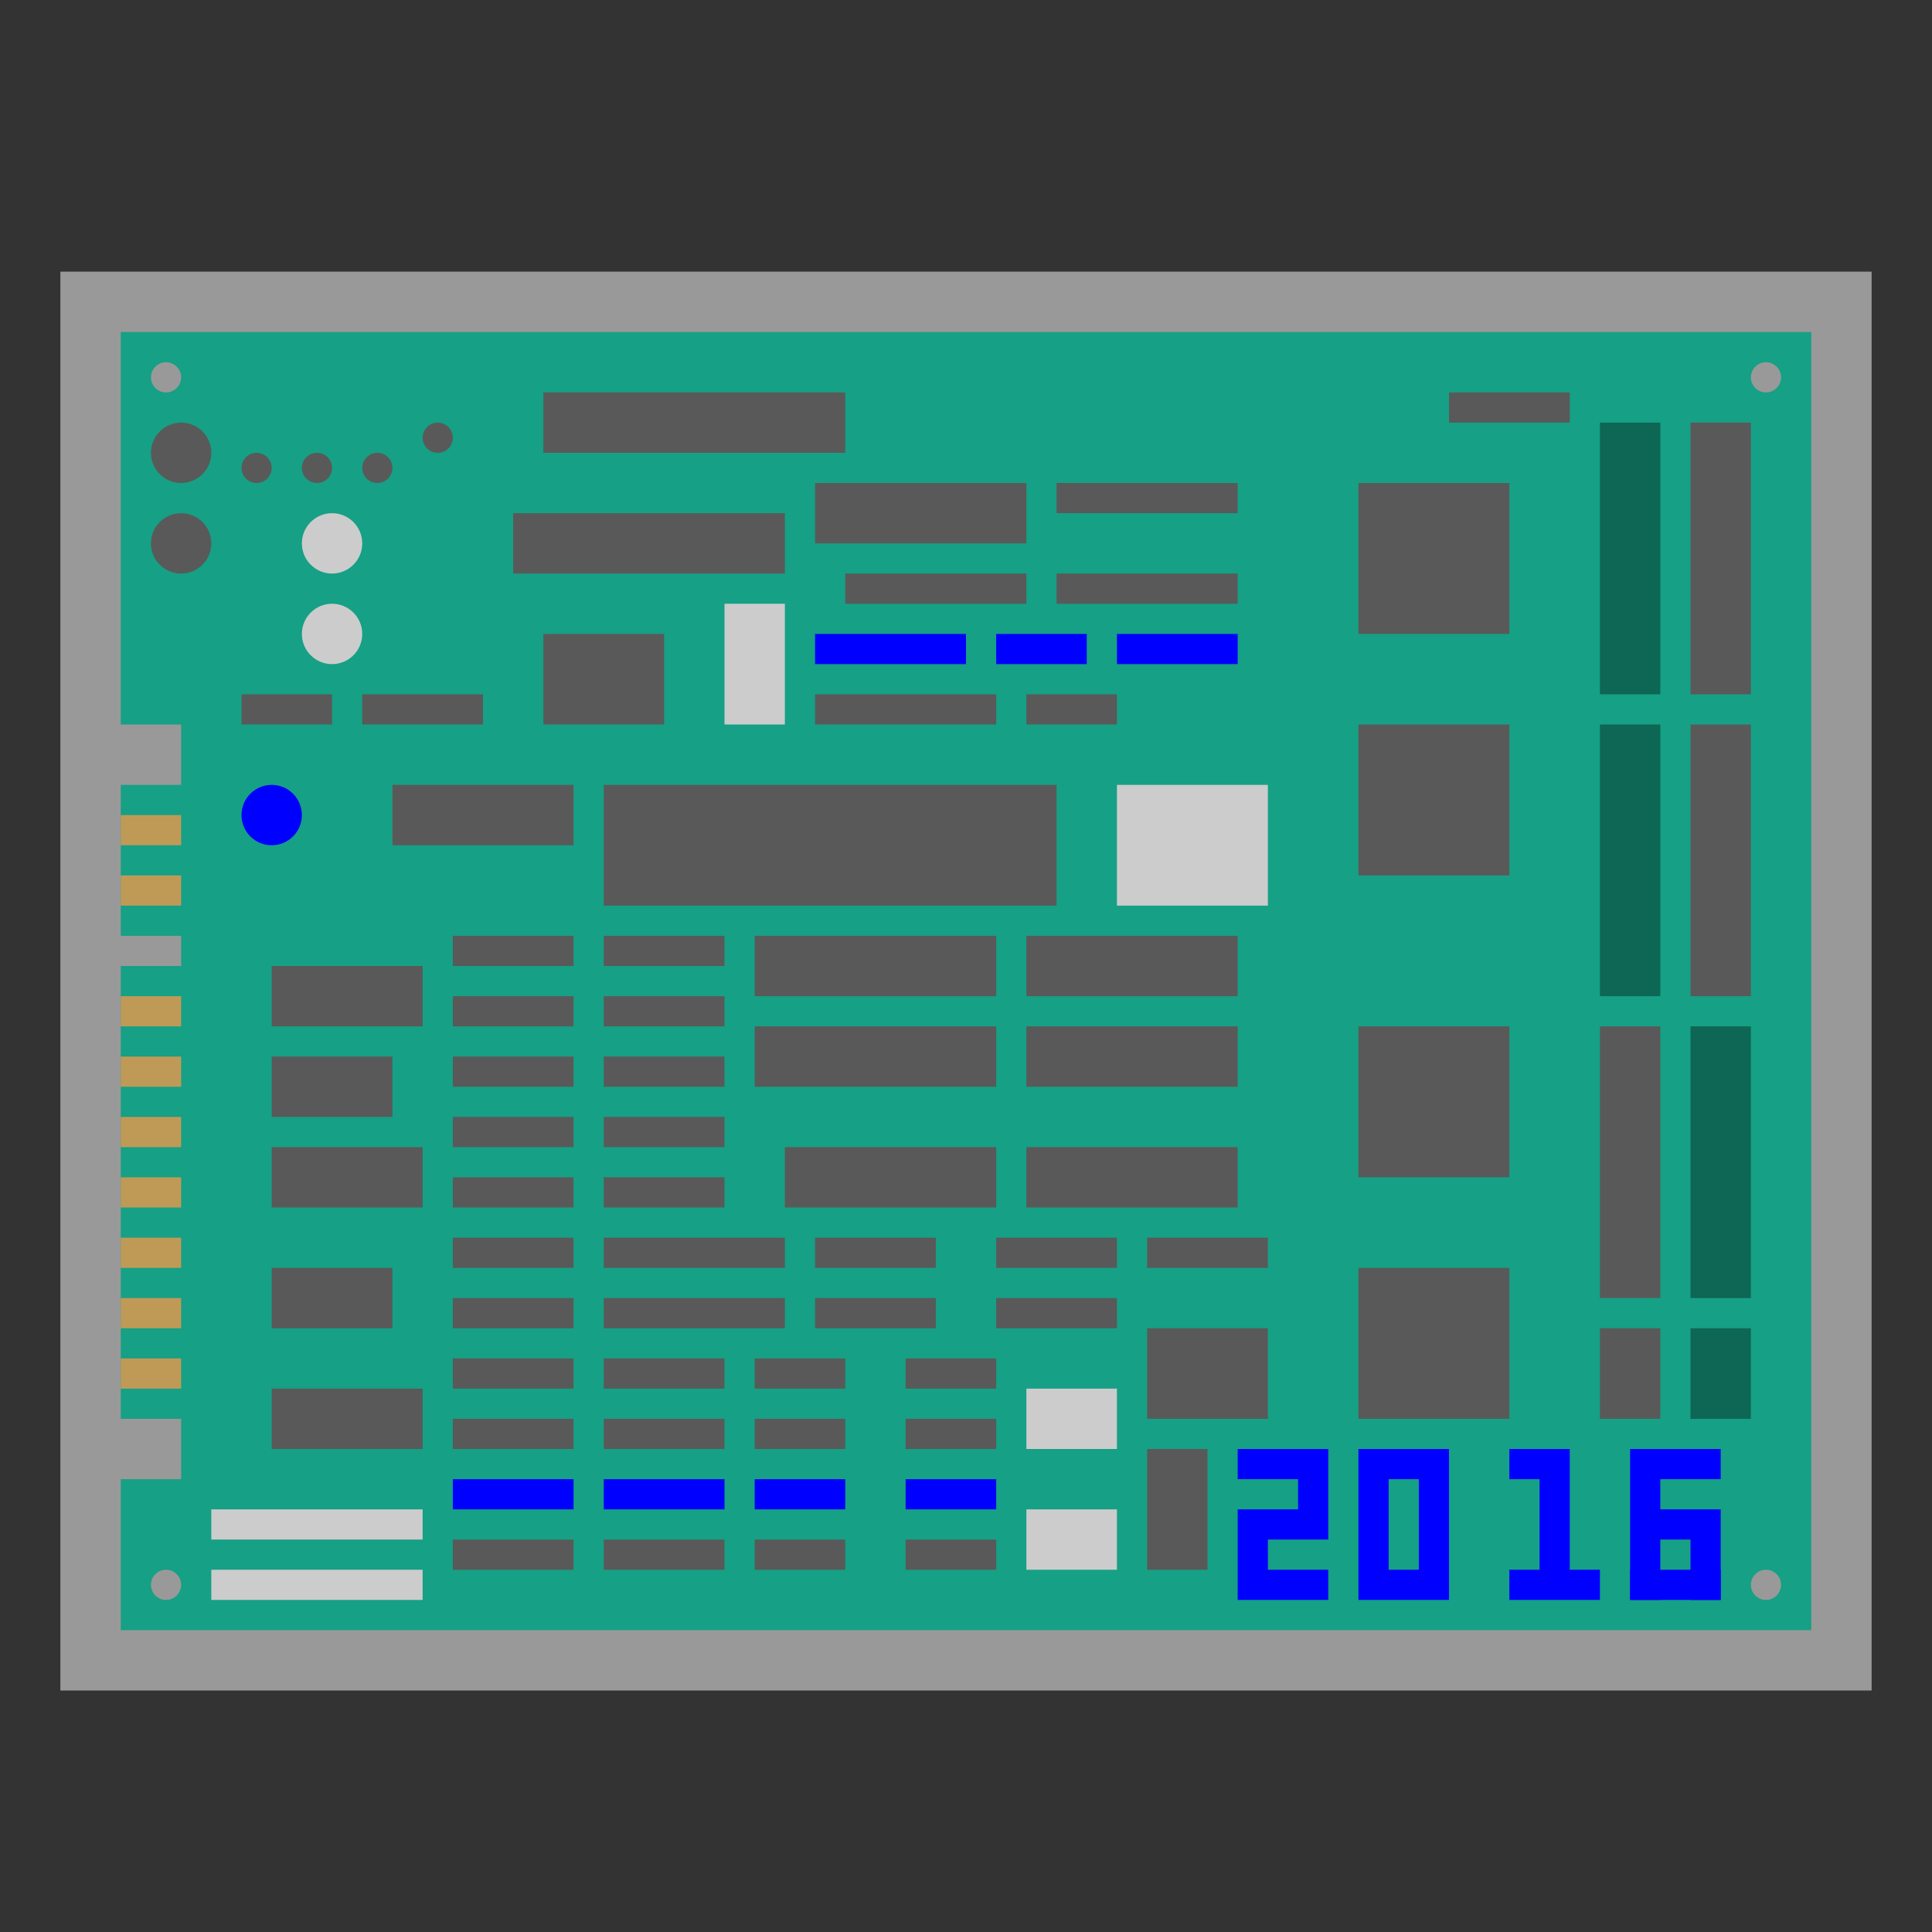 <?xml version="1.0" encoding="UTF-8" standalone="no"?>
<svg
   xmlns:dc="http://purl.org/dc/elements/1.1/"
   xmlns:cc="http://creativecommons.org/ns#"
   xmlns:rdf="http://www.w3.org/1999/02/22-rdf-syntax-ns#"
   xmlns:svg="http://www.w3.org/2000/svg"
   xmlns="http://www.w3.org/2000/svg"
   viewBox="0 0 320 320"
   height="320"
   width="320"
   xml:space="preserve"
   version="1.1"
   id="svg2"><rect x="0" y="0" width="320" height="320" fill="#333333" stroke="none"/><defs
     id="defs6"><clipPath
       id="clipPath16"
       clipPathUnits="userSpaceOnUse"><path
         id="path18"
         d="M 0,256 256,256 256,0 0,0 0,256 Z" /></clipPath><clipPath
       id="clipPath24"
       clipPathUnits="userSpaceOnUse"><path
         id="path26"
         d="M 8,220 248,220 248,32 8,32 8,220 Z" /></clipPath></defs><g
     transform="matrix(1.25,0,0,-1.25,0,320)"
     id="g10"><g
       id="g12"><g
         clip-path="url(#clipPath16)"
         id="g14"><g
           id="g20"><g
             id="g22" /><g
             id="g28"><g
               style="opacity:0.5"
               id="g30"
               clip-path="url(#clipPath24)"><g
                 id="g32"
                 transform="translate(248,220)"><path
                   id="path34"
                   style="fill:#ffffff;fill-opacity:1;fill-rule:nonzero;stroke:none"
                   d="m 0,0 -8,0 -224,0 -8,0 0,-8 0,-52 0,-8 0,-20 0,-8 0,-56 0,-8 0,-20 0,-8 8,0 8,0 8,0 208,0 8,0 0,8 0,120 0,4 0,48 0,8 z" /></g></g></g></g><g
           transform="translate(234,204)"
           id="g36"><path
             id="path38"
             style="fill:#16a085;fill-opacity:1;fill-rule:nonzero;stroke:none"
             d="M 0,0 C -1.104,0 -2,0.896 -2,2 -2,3.104 -1.104,4 0,4 1.104,4 2,3.104 2,2 2,0.896 1.104,0 0,0 m 0,-160 c -1.104,0 -2,0.896 -2,2 0,1.104 0.896,2 2,2 1.104,0 2,-0.896 2,-2 0,-1.104 -0.896,-2 -2,-2 M -212,0 c -1.104,0 -2,0.896 -2,2 0,1.104 0.896,2 2,2 1.104,0 2,-0.896 2,-2 0,-1.104 -0.896,-2 -2,-2 m 0,-160 c -1.104,0 -2,0.896 -2,2 0,1.104 0.896,2 2,2 1.104,0 2,-0.896 2,-2 0,-1.104 -0.896,-2 -2,-2 m -6,168 0,-52 8,0 0,-8 -8,0 0,-20 8,0 0,-4 -8,0 0,-60 8,0 0,-8 -8,0 0,-20 8,0 8,0 208,0 0,120 0,4 0,48 -224,0 z" /></g><path
           id="path40"
           style="fill:#595959;fill-opacity:1;fill-rule:nonzero;stroke:none"
           d="m 112,196 -40,0 0,8 40,0 0,-8 z" /><path
           id="path42"
           style="fill:#595959;fill-opacity:1;fill-rule:nonzero;stroke:none"
           d="m 104,180 -36,0 0,8 36,0 0,-8 z" /><path
           id="path44"
           style="fill:#595959;fill-opacity:1;fill-rule:nonzero;stroke:none"
           d="m 136,184 -28,0 0,8 28,0 0,-8 z" /><g
           transform="translate(28,196)"
           id="g46"><path
             id="path48"
             style="fill:#595959;fill-opacity:1;fill-rule:nonzero;stroke:none"
             d="m 0,0 c 0,-2.209 -1.791,-4 -4,-4 -2.209,0 -4,1.791 -4,4 0,2.209 1.791,4 4,4 2.209,0 4,-1.791 4,-4" /></g><g
           transform="translate(28,184)"
           id="g50"><path
             id="path52"
             style="fill:#595959;fill-opacity:1;fill-rule:nonzero;stroke:none"
             d="m 0,0 c 0,-2.209 -1.791,-4 -4,-4 -2.209,0 -4,1.791 -4,4 0,2.209 1.791,4 4,4 2.209,0 4,-1.791 4,-4" /></g><g
           transform="translate(48,184)"
           id="g54"><path
             id="path56"
             style="fill:#cccccc;fill-opacity:1;fill-rule:nonzero;stroke:none"
             d="m 0,0 c 0,-2.209 -1.791,-4 -4,-4 -2.209,0 -4,1.791 -4,4 0,2.209 1.791,4 4,4 2.209,0 4,-1.791 4,-4" /></g><g
           transform="translate(48,172)"
           id="g58"><path
             id="path60"
             style="fill:#cccccc;fill-opacity:1;fill-rule:nonzero;stroke:none"
             d="m 0,0 c 0,-2.209 -1.791,-4 -4,-4 -2.209,0 -4,1.791 -4,4 0,2.209 1.791,4 4,4 2.209,0 4,-1.791 4,-4" /></g><g
           transform="translate(36,194)"
           id="g62"><path
             id="path64"
             style="fill:#595959;fill-opacity:1;fill-rule:nonzero;stroke:none"
             d="m 0,0 c 0,-1.104 -0.896,-2 -2,-2 -1.104,0 -2,0.896 -2,2 0,1.104 0.896,2 2,2 1.104,0 2,-0.896 2,-2" /></g><g
           transform="translate(44,194)"
           id="g66"><path
             id="path68"
             style="fill:#595959;fill-opacity:1;fill-rule:nonzero;stroke:none"
             d="m 0,0 c 0,-1.104 -0.896,-2 -2,-2 -1.104,0 -2,0.896 -2,2 0,1.104 0.896,2 2,2 1.104,0 2,-0.896 2,-2" /></g><g
           transform="translate(52,194)"
           id="g70"><path
             id="path72"
             style="fill:#595959;fill-opacity:1;fill-rule:nonzero;stroke:none"
             d="m 0,0 c 0,-1.104 -0.896,-2 -2,-2 -1.104,0 -2,0.896 -2,2 0,1.104 0.896,2 2,2 1.104,0 2,-0.896 2,-2" /></g><g
           transform="translate(60,198)"
           id="g74"><path
             id="path76"
             style="fill:#595959;fill-opacity:1;fill-rule:nonzero;stroke:none"
             d="m 0,0 c 0,-1.104 -0.896,-2 -2,-2 -1.104,0 -2,0.896 -2,2 0,1.104 0.896,2 2,2 1.104,0 2,-0.896 2,-2" /></g><path
           id="path78"
           style="fill:#595959;fill-opacity:1;fill-rule:nonzero;stroke:none"
           d="m 164,188 -24,0 0,4 24,0 0,-4 z" /><path
           id="path80"
           style="fill:#595959;fill-opacity:1;fill-rule:nonzero;stroke:none"
           d="m 164,176 -24,0 0,4 24,0 0,-4 z" /><path
           id="path82"
           style="fill:#595959;fill-opacity:1;fill-rule:nonzero;stroke:none"
           d="m 136,176 -24,0 0,4 24,0 0,-4 z" /><path
           id="path84"
           style="fill:#0000ff;fill-opacity:1;fill-rule:nonzero;stroke:none"
           d="m 128,168 -20,0 0,4 20,0 0,-4 z" /><path
           id="path86"
           style="fill:#0000ff;fill-opacity:1;fill-rule:nonzero;stroke:none"
           d="m 144,168 -12,0 0,4 12,0 0,-4 z" /><path
           id="path88"
           style="fill:#0000ff;fill-opacity:1;fill-rule:nonzero;stroke:none"
           d="m 164,168 -16,0 0,4 16,0 0,-4 z" /><path
           id="path90"
           style="fill:#595959;fill-opacity:1;fill-rule:nonzero;stroke:none"
           d="m 132,160 -24,0 0,4 24,0 0,-4 z" /><path
           id="path92"
           style="fill:#595959;fill-opacity:1;fill-rule:nonzero;stroke:none"
           d="m 148,160 -12,0 0,4 12,0 0,-4 z" /><path
           id="path94"
           style="fill:#595959;fill-opacity:1;fill-rule:nonzero;stroke:none"
           d="m 64,160 -16,0 0,4 16,0 0,-4 z" /><path
           id="path96"
           style="fill:#595959;fill-opacity:1;fill-rule:nonzero;stroke:none"
           d="m 44,160 -12,0 0,4 12,0 0,-4 z" /><path
           id="path98"
           style="fill:#595959;fill-opacity:1;fill-rule:nonzero;stroke:none"
           d="m 76,144 -24,0 0,8 24,0 0,-8 z" /><path
           id="path100"
           style="fill:#595959;fill-opacity:1;fill-rule:nonzero;stroke:none"
           d="m 140,136 -60,0 0,16 60,0 0,-16 z" /><path
           id="path102"
           style="fill:#595959;fill-opacity:1;fill-rule:nonzero;stroke:none"
           d="m 88,160 -16,0 0,12 16,0 0,-12 z" /><path
           id="path104"
           style="fill:#cccccc;fill-opacity:1;fill-rule:nonzero;stroke:none"
           d="m 104,160 -8,0 0,16 8,0 0,-16 z" /><path
           id="path106"
           style="fill:#595959;fill-opacity:1;fill-rule:nonzero;stroke:none"
           d="m 200,172 -20,0 0,20 20,0 0,-20 z" /><path
           id="path108"
           style="fill:#595959;fill-opacity:1;fill-rule:nonzero;stroke:none"
           d="m 200,140 -20,0 0,20 20,0 0,-20 z" /><path
           id="path110"
           style="fill:#595959;fill-opacity:1;fill-rule:nonzero;stroke:none"
           d="m 200,100 -20,0 0,20 20,0 0,-20 z" /><path
           id="path112"
           style="fill:#595959;fill-opacity:1;fill-rule:nonzero;stroke:none"
           d="m 200,68 -20,0 0,20 20,0 0,-20 z" /><path
           id="path114"
           style="fill:#595959;fill-opacity:1;fill-rule:nonzero;stroke:none"
           d="m 132,124 -32,0 0,8 32,0 0,-8 z" /><path
           id="path116"
           style="fill:#595959;fill-opacity:1;fill-rule:nonzero;stroke:none"
           d="m 164,124 -28,0 0,8 28,0 0,-8 z" /><path
           id="path118"
           style="fill:#595959;fill-opacity:1;fill-rule:nonzero;stroke:none"
           d="m 132,112 -32,0 0,8 32,0 0,-8 z" /><path
           id="path120"
           style="fill:#595959;fill-opacity:1;fill-rule:nonzero;stroke:none"
           d="m 164,112 -28,0 0,8 28,0 0,-8 z" /><path
           id="path122"
           style="fill:#595959;fill-opacity:1;fill-rule:nonzero;stroke:none"
           d="m 132,96 -28,0 0,8 28,0 0,-8 z" /><path
           id="path124"
           style="fill:#595959;fill-opacity:1;fill-rule:nonzero;stroke:none"
           d="m 164,96 -28,0 0,8 28,0 0,-8 z" /><path
           id="path126"
           style="fill:#595959;fill-opacity:1;fill-rule:nonzero;stroke:none"
           d="m 220,84 -8,0 0,36 8,0 0,-36 z" /><path
           id="path128"
           style="fill:#595959;fill-opacity:1;fill-rule:nonzero;stroke:none"
           d="m 220,68 -8,0 0,12 8,0 0,-12 z" /><path
           id="path130"
           style="fill:#595959;fill-opacity:1;fill-rule:nonzero;stroke:none"
           d="m 232,124 -8,0 0,36 8,0 0,-36 z" /><path
           id="path132"
           style="fill:#595959;fill-opacity:1;fill-rule:nonzero;stroke:none"
           d="m 232,164 -8,0 0,36 8,0 0,-36 z" /><path
           id="path134"
           style="fill:#595959;fill-opacity:1;fill-rule:nonzero;stroke:none"
           d="m 208,200 -16,0 0,4 16,0 0,-4 z" /><path
           id="path136"
           style="fill:#595959;fill-opacity:1;fill-rule:nonzero;stroke:none"
           d="m 56,120 -20,0 0,8 20,0 0,-8 z" /><path
           id="path138"
           style="fill:#595959;fill-opacity:1;fill-rule:nonzero;stroke:none"
           d="m 56,96 -20,0 0,8 20,0 0,-8 z" /><path
           id="path140"
           style="fill:#595959;fill-opacity:1;fill-rule:nonzero;stroke:none"
           d="m 56,64 -20,0 0,8 20,0 0,-8 z" /><path
           id="path142"
           style="fill:#cccccc;fill-opacity:1;fill-rule:nonzero;stroke:none"
           d="m 56,52 -28,0 0,4 28,0 0,-4 z" /><path
           id="path144"
           style="fill:#cccccc;fill-opacity:1;fill-rule:nonzero;stroke:none"
           d="m 56,44 -28,0 0,4 28,0 0,-4 z" /><path
           id="path146"
           style="fill:#595959;fill-opacity:1;fill-rule:nonzero;stroke:none"
           d="m 76,128 -16,0 0,4 16,0 0,-4 z" /><path
           id="path148"
           style="fill:#595959;fill-opacity:1;fill-rule:nonzero;stroke:none"
           d="m 96,128 -16,0 0,4 16,0 0,-4 z" /><path
           id="path150"
           style="fill:#595959;fill-opacity:1;fill-rule:nonzero;stroke:none"
           d="m 76,120 -16,0 0,4 16,0 0,-4 z" /><path
           id="path152"
           style="fill:#595959;fill-opacity:1;fill-rule:nonzero;stroke:none"
           d="m 96,120 -16,0 0,4 16,0 0,-4 z" /><path
           id="path154"
           style="fill:#595959;fill-opacity:1;fill-rule:nonzero;stroke:none"
           d="m 76,112 -16,0 0,4 16,0 0,-4 z" /><path
           id="path156"
           style="fill:#595959;fill-opacity:1;fill-rule:nonzero;stroke:none"
           d="m 96,112 -16,0 0,4 16,0 0,-4 z" /><path
           id="path158"
           style="fill:#595959;fill-opacity:1;fill-rule:nonzero;stroke:none"
           d="m 76,104 -16,0 0,4 16,0 0,-4 z" /><path
           id="path160"
           style="fill:#595959;fill-opacity:1;fill-rule:nonzero;stroke:none"
           d="m 96,104 -16,0 0,4 16,0 0,-4 z" /><path
           id="path162"
           style="fill:#595959;fill-opacity:1;fill-rule:nonzero;stroke:none"
           d="m 76,96 -16,0 0,4 16,0 0,-4 z" /><path
           id="path164"
           style="fill:#595959;fill-opacity:1;fill-rule:nonzero;stroke:none"
           d="m 96,96 -16,0 0,4 16,0 0,-4 z" /><path
           id="path166"
           style="fill:#595959;fill-opacity:1;fill-rule:nonzero;stroke:none"
           d="m 76,88 -16,0 0,4 16,0 0,-4 z" /><path
           id="path168"
           style="fill:#595959;fill-opacity:1;fill-rule:nonzero;stroke:none"
           d="m 104,88 -24,0 0,4 24,0 0,-4 z" /><path
           id="path170"
           style="fill:#595959;fill-opacity:1;fill-rule:nonzero;stroke:none"
           d="m 76,80 -16,0 0,4 16,0 0,-4 z" /><path
           id="path172"
           style="fill:#595959;fill-opacity:1;fill-rule:nonzero;stroke:none"
           d="m 76,72 -16,0 0,4 16,0 0,-4 z" /><path
           id="path174"
           style="fill:#595959;fill-opacity:1;fill-rule:nonzero;stroke:none"
           d="m 76,64 -16,0 0,4 16,0 0,-4 z" /><path
           id="path176"
           style="fill:#0000ff;fill-opacity:1;fill-rule:nonzero;stroke:none"
           d="m 76,56 -16,0 0,4 16,0 0,-4 z" /><path
           id="path178"
           style="fill:#595959;fill-opacity:1;fill-rule:nonzero;stroke:none"
           d="m 76,48 -16,0 0,4 16,0 0,-4 z" /><path
           id="path180"
           style="fill:#595959;fill-opacity:1;fill-rule:nonzero;stroke:none"
           d="m 96,72 -16,0 0,4 16,0 0,-4 z" /><path
           id="path182"
           style="fill:#595959;fill-opacity:1;fill-rule:nonzero;stroke:none"
           d="m 96,64 -16,0 0,4 16,0 0,-4 z" /><path
           id="path184"
           style="fill:#0000ff;fill-opacity:1;fill-rule:nonzero;stroke:none"
           d="m 96,56 -16,0 0,4 16,0 0,-4 z" /><path
           id="path186"
           style="fill:#595959;fill-opacity:1;fill-rule:nonzero;stroke:none"
           d="m 96,48 -16,0 0,4 16,0 0,-4 z" /><path
           id="path188"
           style="fill:#595959;fill-opacity:1;fill-rule:nonzero;stroke:none"
           d="m 112,72 -12,0 0,4 12,0 0,-4 z" /><path
           id="path190"
           style="fill:#595959;fill-opacity:1;fill-rule:nonzero;stroke:none"
           d="m 112,64 -12,0 0,4 12,0 0,-4 z" /><path
           id="path192"
           style="fill:#0000ff;fill-opacity:1;fill-rule:nonzero;stroke:none"
           d="m 112,56 -12,0 0,4 12,0 0,-4 z" /><path
           id="path194"
           style="fill:#595959;fill-opacity:1;fill-rule:nonzero;stroke:none"
           d="m 112,48 -12,0 0,4 12,0 0,-4 z" /><path
           id="path196"
           style="fill:#595959;fill-opacity:1;fill-rule:nonzero;stroke:none"
           d="m 132,72 -12,0 0,4 12,0 0,-4 z" /><path
           id="path198"
           style="fill:#595959;fill-opacity:1;fill-rule:nonzero;stroke:none"
           d="m 132,64 -12,0 0,4 12,0 0,-4 z" /><path
           id="path200"
           style="fill:#0000ff;fill-opacity:1;fill-rule:nonzero;stroke:none"
           d="m 132,56 -12,0 0,4 12,0 0,-4 z" /><path
           id="path202"
           style="fill:#595959;fill-opacity:1;fill-rule:nonzero;stroke:none"
           d="m 132,48 -12,0 0,4 12,0 0,-4 z" /><path
           id="path204"
           style="fill:#595959;fill-opacity:1;fill-rule:nonzero;stroke:none"
           d="m 104,80 -24,0 0,4 24,0 0,-4 z" /><path
           id="path206"
           style="fill:#595959;fill-opacity:1;fill-rule:nonzero;stroke:none"
           d="m 124,88 -16,0 0,4 16,0 0,-4 z" /><path
           id="path208"
           style="fill:#595959;fill-opacity:1;fill-rule:nonzero;stroke:none"
           d="m 124,80 -16,0 0,4 16,0 0,-4 z" /><path
           id="path210"
           style="fill:#595959;fill-opacity:1;fill-rule:nonzero;stroke:none"
           d="m 148,88 -16,0 0,4 16,0 0,-4 z" /><path
           id="path212"
           style="fill:#595959;fill-opacity:1;fill-rule:nonzero;stroke:none"
           d="m 148,80 -16,0 0,4 16,0 0,-4 z" /><path
           id="path214"
           style="fill:#595959;fill-opacity:1;fill-rule:nonzero;stroke:none"
           d="m 168,88 -16,0 0,4 16,0 0,-4 z" /><path
           id="path216"
           style="fill:#595959;fill-opacity:1;fill-rule:nonzero;stroke:none"
           d="m 168,68 -16,0 0,12 16,0 0,-12 z" /><path
           id="path218"
           style="fill:#cccccc;fill-opacity:1;fill-rule:nonzero;stroke:none"
           d="m 148,64 -12,0 0,8 12,0 0,-8 z" /><path
           id="path220"
           style="fill:#cccccc;fill-opacity:1;fill-rule:nonzero;stroke:none"
           d="m 148,48 -12,0 0,8 12,0 0,-8 z" /><g
           transform="translate(164,60)"
           id="g222"><path
             id="path224"
             style="fill:#0000ff;fill-opacity:1;fill-rule:nonzero;stroke:none"
             d="m 0,0 8,0 0,-4 -8,0 0,-4 0,-8 4,0 8,0 0,4 -8,0 0,4 4,0 4,0 0,8 0,4 L 0,4 0,0 Z" /></g><path
           id="path226"
           style="fill:#0000ff;fill-opacity:1;fill-rule:nonzero;stroke:none"
           d="m 188,48 -4,0 0,12 4,0 0,-12 z m -4,16 -4,0 0,-20 4,0 4,0 4,0 0,20 -4,0 -4,0 z" /><g
           transform="translate(208,48)"
           id="g228"><path
             id="path230"
             style="fill:#0000ff;fill-opacity:1;fill-rule:nonzero;stroke:none"
             d="m 0,0 0,12 0,4 -4,0 -4,0 0,-4 4,0 0,-12 -4,0 0,-4 4,0 4,0 4,0 0,4 -4,0 z" /></g><path
           id="path232"
           style="fill:#0000ff;fill-opacity:1;fill-rule:nonzero;stroke:none"
           d="m 228,44 -12,0 0,4 12,0 0,-4 z" /><g
           transform="translate(228,60)"
           id="g234"><path
             id="path236"
             style="fill:#0000ff;fill-opacity:1;fill-rule:nonzero;stroke:none"
             d="m 0,0 0,4 -8,0 -4,0 0,-4 0,-4 0,-4 0,-8 4,0 0,8 4,0 0,-8 4,0 0,8 0,4 -4,0 -4,0 0,4 8,0 z" /></g><path
           id="path238"
           style="fill:#595959;fill-opacity:1;fill-rule:nonzero;stroke:none"
           d="m 160,48 -8,0 0,16 8,0 0,-16 z" /><path
           id="path240"
           style="fill:#595959;fill-opacity:1;fill-rule:nonzero;stroke:none"
           d="m 52,80 -16,0 0,8 16,0 0,-8 z" /><path
           id="path242"
           style="fill:#595959;fill-opacity:1;fill-rule:nonzero;stroke:none"
           d="m 52,108 -16,0 0,8 16,0 0,-8 z" /><g
           transform="translate(40,148)"
           id="g244"><path
             id="path246"
             style="fill:#0000ff;fill-opacity:1;fill-rule:nonzero;stroke:none"
             d="m 0,0 c 0,-2.209 -1.791,-4 -4,-4 -2.209,0 -4,1.791 -4,4 0,2.209 1.791,4 4,4 2.209,0 4,-1.791 4,-4" /></g><path
           id="path248"
           style="fill:#0e6654;fill-opacity:1;fill-rule:nonzero;stroke:none"
           d="m 220,164 -8,0 0,36 8,0 0,-36 z" /><path
           id="path250"
           style="fill:#0e6654;fill-opacity:1;fill-rule:nonzero;stroke:none"
           d="m 220,124 -8,0 0,36 8,0 0,-36 z" /><path
           id="path252"
           style="fill:#0e6654;fill-opacity:1;fill-rule:nonzero;stroke:none"
           d="m 232,84 -8,0 0,36 8,0 0,-36 z" /><path
           id="path254"
           style="fill:#0e6654;fill-opacity:1;fill-rule:nonzero;stroke:none"
           d="m 232,68 -8,0 0,12 8,0 0,-12 z" /><path
           id="path256"
           style="fill:#cccccc;fill-opacity:1;fill-rule:nonzero;stroke:none"
           d="m 168,136 -20,0 0,16 20,0 0,-16 z" /><path
           id="path258"
           style="fill:#bf9a57;fill-opacity:1;fill-rule:nonzero;stroke:none"
           d="m 24,144 -8,0 0,4 8,0 0,-4 z" /><path
           id="path260"
           style="fill:#bf9a57;fill-opacity:1;fill-rule:nonzero;stroke:none"
           d="m 24,136 -8,0 0,4 8,0 0,-4 z" /><path
           id="path262"
           style="fill:#bf9a57;fill-opacity:1;fill-rule:nonzero;stroke:none"
           d="m 24,120 -8,0 0,4 8,0 0,-4 z" /><path
           id="path264"
           style="fill:#bf9a57;fill-opacity:1;fill-rule:nonzero;stroke:none"
           d="m 24,112 -8,0 0,4 8,0 0,-4 z" /><path
           id="path266"
           style="fill:#bf9a57;fill-opacity:1;fill-rule:nonzero;stroke:none"
           d="m 24,104 -8,0 0,4 8,0 0,-4 z" /><path
           id="path268"
           style="fill:#bf9a57;fill-opacity:1;fill-rule:nonzero;stroke:none"
           d="m 24,96 -8,0 0,4 8,0 0,-4 z" /><path
           id="path270"
           style="fill:#bf9a57;fill-opacity:1;fill-rule:nonzero;stroke:none"
           d="m 24,88 -8,0 0,4 8,0 0,-4 z" /><path
           id="path272"
           style="fill:#bf9a57;fill-opacity:1;fill-rule:nonzero;stroke:none"
           d="m 24,80 -8,0 0,4 8,0 0,-4 z" /><path
           id="path274"
           style="fill:#bf9a57;fill-opacity:1;fill-rule:nonzero;stroke:none"
           d="m 24,72 -8,0 0,4 8,0 0,-4 z" /></g></g></g></svg>